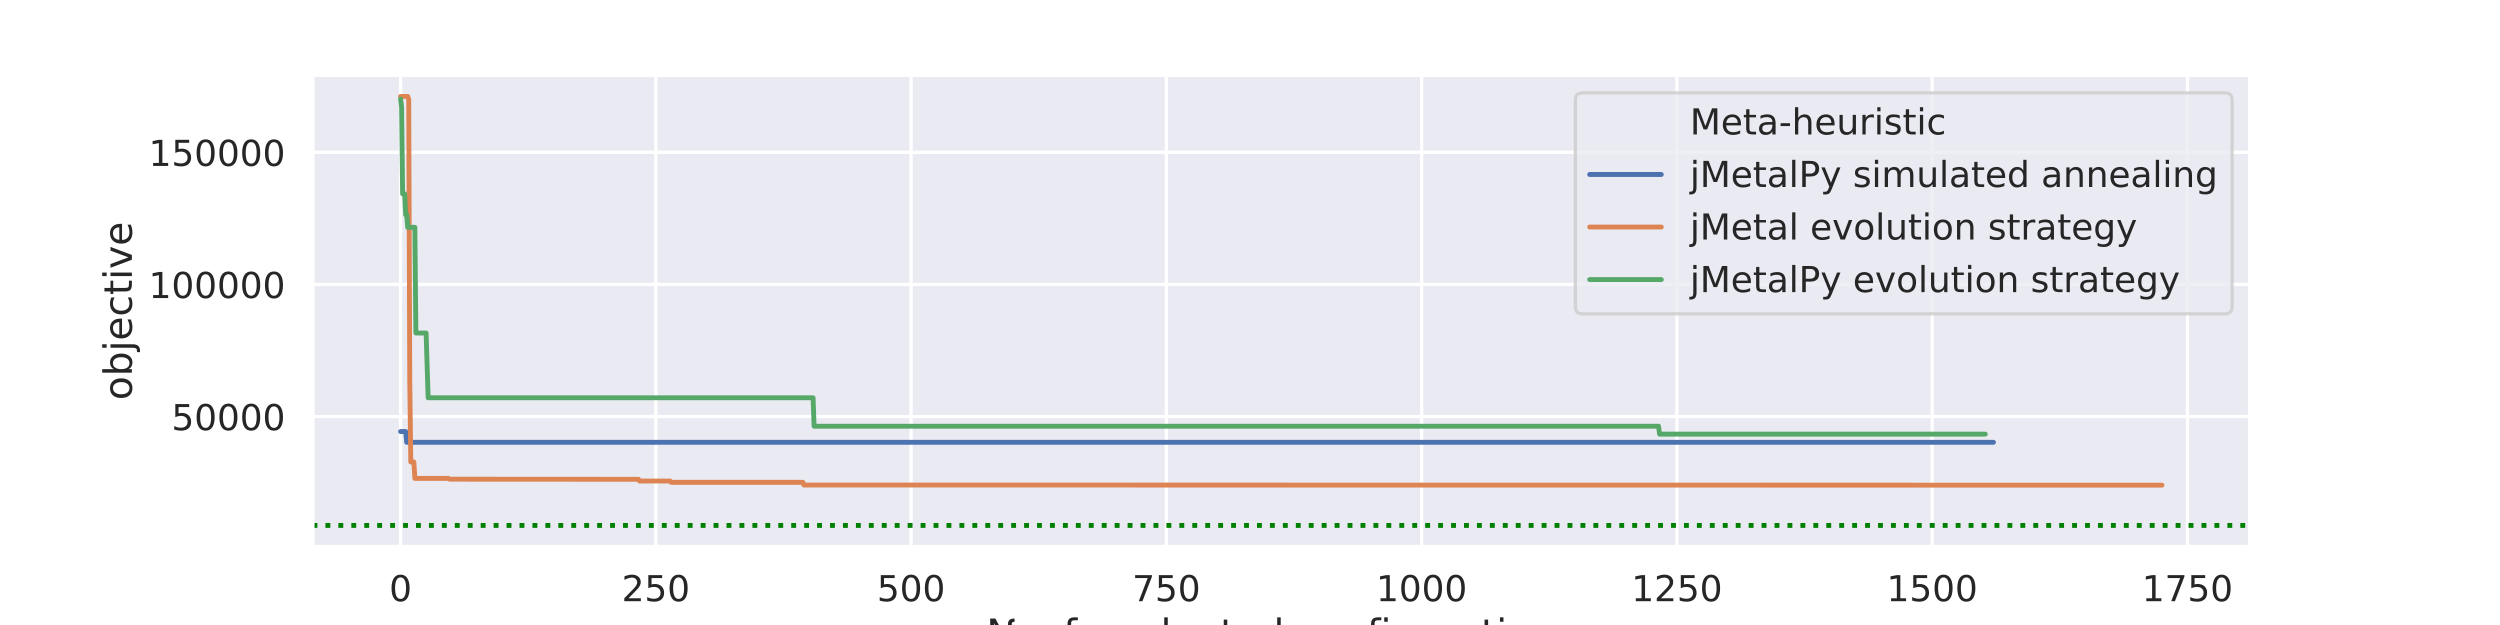 <?xml version="1.0" encoding="utf-8" standalone="no"?>
<!DOCTYPE svg PUBLIC "-//W3C//DTD SVG 1.1//EN"
  "http://www.w3.org/Graphics/SVG/1.1/DTD/svg11.dtd">
<!-- Created with matplotlib (https://matplotlib.org/) -->
<svg height="288pt" version="1.1" viewBox="0 0 1152 288" width="1152pt" xmlns="http://www.w3.org/2000/svg" xmlns:xlink="http://www.w3.org/1999/xlink">
 <defs>
  <style type="text/css">
*{stroke-linecap:butt;stroke-linejoin:round;}
  </style>
 </defs>
 <g id="figure_1">
  <g id="patch_1">
   <path d="M 0 288 
L 1152 288 
L 1152 0 
L 0 0 
z
" style="fill:#ffffff;"/>
  </g>
  <g id="axes_1">
   <g id="patch_2">
    <path d="M 144 252 
L 1036.8 252 
L 1036.8 34.56 
L 144 34.56 
z
" style="fill:#eaeaf2;"/>
   </g>
   <g id="matplotlib.axis_1">
    <g id="xtick_1">
     <g id="line2d_1">
      <path clip-path="url(#p5408277eeb)" d="M 184.582 252 
L 184.582 34.56 
" style="fill:none;stroke:#ffffff;stroke-linecap:round;stroke-width:1.5;"/>
     </g>
     <g id="text_1">
      <!-- 0 -->
      <defs>
       <path d="M 31.781 66.406 
Q 24.172 66.406 20.328 58.906 
Q 16.5 51.422 16.5 36.375 
Q 16.5 21.391 20.328 13.891 
Q 24.172 6.391 31.781 6.391 
Q 39.453 6.391 43.281 13.891 
Q 47.125 21.391 47.125 36.375 
Q 47.125 51.422 43.281 58.906 
Q 39.453 66.406 31.781 66.406 
z
M 31.781 74.219 
Q 44.047 74.219 50.516 64.516 
Q 56.984 54.828 56.984 36.375 
Q 56.984 17.969 50.516 8.266 
Q 44.047 -1.422 31.781 -1.422 
Q 19.531 -1.422 13.062 8.266 
Q 6.594 17.969 6.594 36.375 
Q 6.594 54.828 13.062 64.516 
Q 19.531 74.219 31.781 74.219 
z
" id="DejaVuSans-48"/>
      </defs>
      <g style="fill:#262626;" transform="translate(179.333 277.037)scale(0.165 -0.165)">
       <use xlink:href="#DejaVuSans-48"/>
      </g>
     </g>
    </g>
    <g id="xtick_2">
     <g id="line2d_2">
      <path clip-path="url(#p5408277eeb)" d="M 302.21 252 
L 302.21 34.56 
" style="fill:none;stroke:#ffffff;stroke-linecap:round;stroke-width:1.5;"/>
     </g>
     <g id="text_2">
      <!-- 250 -->
      <defs>
       <path d="M 19.188 8.297 
L 53.609 8.297 
L 53.609 0 
L 7.328 0 
L 7.328 8.297 
Q 12.938 14.109 22.625 23.891 
Q 32.328 33.688 34.812 36.531 
Q 39.547 41.844 41.422 45.531 
Q 43.312 49.219 43.312 52.781 
Q 43.312 58.594 39.234 62.25 
Q 35.156 65.922 28.609 65.922 
Q 23.969 65.922 18.812 64.312 
Q 13.672 62.703 7.812 59.422 
L 7.812 69.391 
Q 13.766 71.781 18.938 73 
Q 24.125 74.219 28.422 74.219 
Q 39.75 74.219 46.484 68.547 
Q 53.219 62.891 53.219 53.422 
Q 53.219 48.922 51.531 44.891 
Q 49.859 40.875 45.406 35.406 
Q 44.188 33.984 37.641 27.219 
Q 31.109 20.453 19.188 8.297 
z
" id="DejaVuSans-50"/>
       <path d="M 10.797 72.906 
L 49.516 72.906 
L 49.516 64.594 
L 19.828 64.594 
L 19.828 46.734 
Q 21.969 47.469 24.109 47.828 
Q 26.266 48.188 28.422 48.188 
Q 40.625 48.188 47.75 41.5 
Q 54.891 34.812 54.891 23.391 
Q 54.891 11.625 47.562 5.094 
Q 40.234 -1.422 26.906 -1.422 
Q 22.312 -1.422 17.547 -0.641 
Q 12.797 0.141 7.719 1.703 
L 7.719 11.625 
Q 12.109 9.234 16.797 8.062 
Q 21.484 6.891 26.703 6.891 
Q 35.156 6.891 40.078 11.328 
Q 45.016 15.766 45.016 23.391 
Q 45.016 31 40.078 35.438 
Q 35.156 39.891 26.703 39.891 
Q 22.75 39.891 18.812 39.016 
Q 14.891 38.141 10.797 36.281 
z
" id="DejaVuSans-53"/>
      </defs>
      <g style="fill:#262626;" transform="translate(286.463 277.037)scale(0.165 -0.165)">
       <use xlink:href="#DejaVuSans-50"/>
       <use x="63.623" xlink:href="#DejaVuSans-53"/>
       <use x="127.246" xlink:href="#DejaVuSans-48"/>
      </g>
     </g>
    </g>
    <g id="xtick_3">
     <g id="line2d_3">
      <path clip-path="url(#p5408277eeb)" d="M 419.839 252 
L 419.839 34.56 
" style="fill:none;stroke:#ffffff;stroke-linecap:round;stroke-width:1.5;"/>
     </g>
     <g id="text_3">
      <!-- 500 -->
      <g style="fill:#262626;" transform="translate(404.092 277.037)scale(0.165 -0.165)">
       <use xlink:href="#DejaVuSans-53"/>
       <use x="63.623" xlink:href="#DejaVuSans-48"/>
       <use x="127.246" xlink:href="#DejaVuSans-48"/>
      </g>
     </g>
    </g>
    <g id="xtick_4">
     <g id="line2d_4">
      <path clip-path="url(#p5408277eeb)" d="M 537.467 252 
L 537.467 34.56 
" style="fill:none;stroke:#ffffff;stroke-linecap:round;stroke-width:1.5;"/>
     </g>
     <g id="text_4">
      <!-- 750 -->
      <defs>
       <path d="M 8.203 72.906 
L 55.078 72.906 
L 55.078 68.703 
L 28.609 0 
L 18.312 0 
L 43.219 64.594 
L 8.203 64.594 
z
" id="DejaVuSans-55"/>
      </defs>
      <g style="fill:#262626;" transform="translate(521.72 277.037)scale(0.165 -0.165)">
       <use xlink:href="#DejaVuSans-55"/>
       <use x="63.623" xlink:href="#DejaVuSans-53"/>
       <use x="127.246" xlink:href="#DejaVuSans-48"/>
      </g>
     </g>
    </g>
    <g id="xtick_5">
     <g id="line2d_5">
      <path clip-path="url(#p5408277eeb)" d="M 655.096 252 
L 655.096 34.56 
" style="fill:none;stroke:#ffffff;stroke-linecap:round;stroke-width:1.5;"/>
     </g>
     <g id="text_5">
      <!-- 1000 -->
      <defs>
       <path d="M 12.406 8.297 
L 28.516 8.297 
L 28.516 63.922 
L 10.984 60.406 
L 10.984 69.391 
L 28.422 72.906 
L 38.281 72.906 
L 38.281 8.297 
L 54.391 8.297 
L 54.391 0 
L 12.406 0 
z
" id="DejaVuSans-49"/>
      </defs>
      <g style="fill:#262626;" transform="translate(634.099 277.037)scale(0.165 -0.165)">
       <use xlink:href="#DejaVuSans-49"/>
       <use x="63.623" xlink:href="#DejaVuSans-48"/>
       <use x="127.246" xlink:href="#DejaVuSans-48"/>
       <use x="190.869" xlink:href="#DejaVuSans-48"/>
      </g>
     </g>
    </g>
    <g id="xtick_6">
     <g id="line2d_6">
      <path clip-path="url(#p5408277eeb)" d="M 772.724 252 
L 772.724 34.56 
" style="fill:none;stroke:#ffffff;stroke-linecap:round;stroke-width:1.5;"/>
     </g>
     <g id="text_6">
      <!-- 1250 -->
      <g style="fill:#262626;" transform="translate(751.728 277.037)scale(0.165 -0.165)">
       <use xlink:href="#DejaVuSans-49"/>
       <use x="63.623" xlink:href="#DejaVuSans-50"/>
       <use x="127.246" xlink:href="#DejaVuSans-53"/>
       <use x="190.869" xlink:href="#DejaVuSans-48"/>
      </g>
     </g>
    </g>
    <g id="xtick_7">
     <g id="line2d_7">
      <path clip-path="url(#p5408277eeb)" d="M 890.353 252 
L 890.353 34.56 
" style="fill:none;stroke:#ffffff;stroke-linecap:round;stroke-width:1.5;"/>
     </g>
     <g id="text_7">
      <!-- 1500 -->
      <g style="fill:#262626;" transform="translate(869.356 277.037)scale(0.165 -0.165)">
       <use xlink:href="#DejaVuSans-49"/>
       <use x="63.623" xlink:href="#DejaVuSans-53"/>
       <use x="127.246" xlink:href="#DejaVuSans-48"/>
       <use x="190.869" xlink:href="#DejaVuSans-48"/>
      </g>
     </g>
    </g>
    <g id="xtick_8">
     <g id="line2d_8">
      <path clip-path="url(#p5408277eeb)" d="M 1007.981 252 
L 1007.981 34.56 
" style="fill:none;stroke:#ffffff;stroke-linecap:round;stroke-width:1.5;"/>
     </g>
     <g id="text_8">
      <!-- 1750 -->
      <g style="fill:#262626;" transform="translate(986.985 277.037)scale(0.165 -0.165)">
       <use xlink:href="#DejaVuSans-49"/>
       <use x="63.623" xlink:href="#DejaVuSans-55"/>
       <use x="127.246" xlink:href="#DejaVuSans-53"/>
       <use x="190.869" xlink:href="#DejaVuSans-48"/>
      </g>
     </g>
    </g>
    <g id="text_9">
     <!-- № of evaluated configurations -->
     <defs>
      <path d="M 2.641 0 
L 2.641 8.297 
Q 9.812 8.297 9.812 13.531 
L 9.812 72.906 
L 23.094 72.906 
L 55.422 11.922 
L 55.422 59.375 
Q 55.422 65.625 59.25 69.266 
Q 63.094 72.906 72.172 72.906 
L 72.172 64.594 
Q 64.984 64.594 64.984 59.375 
L 64.984 0 
L 51.703 0 
L 19.391 60.984 
L 19.391 13.531 
Q 19.391 7.281 15.547 3.641 
Q 11.719 0 2.641 0 
z
M 72.797 30.375 
Q 72.797 37.109 76.312 41.766 
Q 79.828 46.438 84.859 46.438 
Q 89.891 46.438 93.406 41.766 
Q 96.922 37.109 96.922 30.375 
Q 96.922 23.641 93.406 18.969 
Q 89.891 14.312 84.859 14.312 
Q 79.828 14.312 76.312 18.969 
Q 72.797 23.641 72.797 30.375 
z
M 79.641 30.375 
Q 79.641 26.562 81.031 24.047 
Q 82.422 21.531 84.859 21.531 
Q 87.312 21.531 88.703 24.047 
Q 90.094 26.562 90.094 30.375 
Q 90.094 34.188 88.703 36.688 
Q 87.312 39.203 84.859 39.203 
Q 82.422 39.203 81.031 36.688 
Q 79.641 34.188 79.641 30.375 
z
M 72.797 0 
L 72.797 6 
L 96.922 6 
L 96.922 0 
z
" id="DejaVuSans-8470"/>
      <path id="DejaVuSans-32"/>
      <path d="M 30.609 48.391 
Q 23.391 48.391 19.188 42.75 
Q 14.984 37.109 14.984 27.297 
Q 14.984 17.484 19.156 11.844 
Q 23.344 6.203 30.609 6.203 
Q 37.797 6.203 41.984 11.859 
Q 46.188 17.531 46.188 27.297 
Q 46.188 37.016 41.984 42.703 
Q 37.797 48.391 30.609 48.391 
z
M 30.609 56 
Q 42.328 56 49.016 48.375 
Q 55.719 40.766 55.719 27.297 
Q 55.719 13.875 49.016 6.219 
Q 42.328 -1.422 30.609 -1.422 
Q 18.844 -1.422 12.172 6.219 
Q 5.516 13.875 5.516 27.297 
Q 5.516 40.766 12.172 48.375 
Q 18.844 56 30.609 56 
z
" id="DejaVuSans-111"/>
      <path d="M 37.109 75.984 
L 37.109 68.5 
L 28.516 68.5 
Q 23.688 68.5 21.797 66.547 
Q 19.922 64.594 19.922 59.516 
L 19.922 54.688 
L 34.719 54.688 
L 34.719 47.703 
L 19.922 47.703 
L 19.922 0 
L 10.891 0 
L 10.891 47.703 
L 2.297 47.703 
L 2.297 54.688 
L 10.891 54.688 
L 10.891 58.5 
Q 10.891 67.625 15.141 71.797 
Q 19.391 75.984 28.609 75.984 
z
" id="DejaVuSans-102"/>
      <path d="M 56.203 29.594 
L 56.203 25.203 
L 14.891 25.203 
Q 15.484 15.922 20.484 11.062 
Q 25.484 6.203 34.422 6.203 
Q 39.594 6.203 44.453 7.469 
Q 49.312 8.734 54.109 11.281 
L 54.109 2.781 
Q 49.266 0.734 44.188 -0.344 
Q 39.109 -1.422 33.891 -1.422 
Q 20.797 -1.422 13.156 6.188 
Q 5.516 13.812 5.516 26.812 
Q 5.516 40.234 12.766 48.109 
Q 20.016 56 32.328 56 
Q 43.359 56 49.781 48.891 
Q 56.203 41.797 56.203 29.594 
z
M 47.219 32.234 
Q 47.125 39.594 43.094 43.984 
Q 39.062 48.391 32.422 48.391 
Q 24.906 48.391 20.391 44.141 
Q 15.875 39.891 15.188 32.172 
z
" id="DejaVuSans-101"/>
      <path d="M 2.984 54.688 
L 12.5 54.688 
L 29.594 8.797 
L 46.688 54.688 
L 56.203 54.688 
L 35.688 0 
L 23.484 0 
z
" id="DejaVuSans-118"/>
      <path d="M 34.281 27.484 
Q 23.391 27.484 19.188 25 
Q 14.984 22.516 14.984 16.5 
Q 14.984 11.719 18.141 8.906 
Q 21.297 6.109 26.703 6.109 
Q 34.188 6.109 38.703 11.406 
Q 43.219 16.703 43.219 25.484 
L 43.219 27.484 
z
M 52.203 31.203 
L 52.203 0 
L 43.219 0 
L 43.219 8.297 
Q 40.141 3.328 35.547 0.953 
Q 30.953 -1.422 24.312 -1.422 
Q 15.922 -1.422 10.953 3.297 
Q 6 8.016 6 15.922 
Q 6 25.141 12.172 29.828 
Q 18.359 34.516 30.609 34.516 
L 43.219 34.516 
L 43.219 35.406 
Q 43.219 41.609 39.141 45 
Q 35.062 48.391 27.688 48.391 
Q 23 48.391 18.547 47.266 
Q 14.109 46.141 10.016 43.891 
L 10.016 52.203 
Q 14.938 54.109 19.578 55.047 
Q 24.219 56 28.609 56 
Q 40.484 56 46.344 49.844 
Q 52.203 43.703 52.203 31.203 
z
" id="DejaVuSans-97"/>
      <path d="M 9.422 75.984 
L 18.406 75.984 
L 18.406 0 
L 9.422 0 
z
" id="DejaVuSans-108"/>
      <path d="M 8.5 21.578 
L 8.5 54.688 
L 17.484 54.688 
L 17.484 21.922 
Q 17.484 14.156 20.5 10.266 
Q 23.531 6.391 29.594 6.391 
Q 36.859 6.391 41.078 11.031 
Q 45.312 15.672 45.312 23.688 
L 45.312 54.688 
L 54.297 54.688 
L 54.297 0 
L 45.312 0 
L 45.312 8.406 
Q 42.047 3.422 37.719 1 
Q 33.406 -1.422 27.688 -1.422 
Q 18.266 -1.422 13.375 4.438 
Q 8.5 10.297 8.5 21.578 
z
M 31.109 56 
z
" id="DejaVuSans-117"/>
      <path d="M 18.312 70.219 
L 18.312 54.688 
L 36.812 54.688 
L 36.812 47.703 
L 18.312 47.703 
L 18.312 18.016 
Q 18.312 11.328 20.141 9.422 
Q 21.969 7.516 27.594 7.516 
L 36.812 7.516 
L 36.812 0 
L 27.594 0 
Q 17.188 0 13.234 3.875 
Q 9.281 7.766 9.281 18.016 
L 9.281 47.703 
L 2.688 47.703 
L 2.688 54.688 
L 9.281 54.688 
L 9.281 70.219 
z
" id="DejaVuSans-116"/>
      <path d="M 45.406 46.391 
L 45.406 75.984 
L 54.391 75.984 
L 54.391 0 
L 45.406 0 
L 45.406 8.203 
Q 42.578 3.328 38.25 0.953 
Q 33.938 -1.422 27.875 -1.422 
Q 17.969 -1.422 11.734 6.484 
Q 5.516 14.406 5.516 27.297 
Q 5.516 40.188 11.734 48.094 
Q 17.969 56 27.875 56 
Q 33.938 56 38.25 53.625 
Q 42.578 51.266 45.406 46.391 
z
M 14.797 27.297 
Q 14.797 17.391 18.875 11.75 
Q 22.953 6.109 30.078 6.109 
Q 37.203 6.109 41.297 11.75 
Q 45.406 17.391 45.406 27.297 
Q 45.406 37.203 41.297 42.844 
Q 37.203 48.484 30.078 48.484 
Q 22.953 48.484 18.875 42.844 
Q 14.797 37.203 14.797 27.297 
z
" id="DejaVuSans-100"/>
      <path d="M 48.781 52.594 
L 48.781 44.188 
Q 44.969 46.297 41.141 47.344 
Q 37.312 48.391 33.406 48.391 
Q 24.656 48.391 19.812 42.844 
Q 14.984 37.312 14.984 27.297 
Q 14.984 17.281 19.812 11.734 
Q 24.656 6.203 33.406 6.203 
Q 37.312 6.203 41.141 7.25 
Q 44.969 8.297 48.781 10.406 
L 48.781 2.094 
Q 45.016 0.344 40.984 -0.531 
Q 36.969 -1.422 32.422 -1.422 
Q 20.062 -1.422 12.781 6.344 
Q 5.516 14.109 5.516 27.297 
Q 5.516 40.672 12.859 48.328 
Q 20.219 56 33.016 56 
Q 37.156 56 41.109 55.141 
Q 45.062 54.297 48.781 52.594 
z
" id="DejaVuSans-99"/>
      <path d="M 54.891 33.016 
L 54.891 0 
L 45.906 0 
L 45.906 32.719 
Q 45.906 40.484 42.875 44.328 
Q 39.844 48.188 33.797 48.188 
Q 26.516 48.188 22.312 43.547 
Q 18.109 38.922 18.109 30.906 
L 18.109 0 
L 9.078 0 
L 9.078 54.688 
L 18.109 54.688 
L 18.109 46.188 
Q 21.344 51.125 25.703 53.562 
Q 30.078 56 35.797 56 
Q 45.219 56 50.047 50.172 
Q 54.891 44.344 54.891 33.016 
z
" id="DejaVuSans-110"/>
      <path d="M 9.422 54.688 
L 18.406 54.688 
L 18.406 0 
L 9.422 0 
z
M 9.422 75.984 
L 18.406 75.984 
L 18.406 64.594 
L 9.422 64.594 
z
" id="DejaVuSans-105"/>
      <path d="M 45.406 27.984 
Q 45.406 37.75 41.375 43.109 
Q 37.359 48.484 30.078 48.484 
Q 22.859 48.484 18.828 43.109 
Q 14.797 37.75 14.797 27.984 
Q 14.797 18.266 18.828 12.891 
Q 22.859 7.516 30.078 7.516 
Q 37.359 7.516 41.375 12.891 
Q 45.406 18.266 45.406 27.984 
z
M 54.391 6.781 
Q 54.391 -7.172 48.188 -13.984 
Q 42 -20.797 29.203 -20.797 
Q 24.469 -20.797 20.266 -20.094 
Q 16.062 -19.391 12.109 -17.922 
L 12.109 -9.188 
Q 16.062 -11.328 19.922 -12.344 
Q 23.781 -13.375 27.781 -13.375 
Q 36.625 -13.375 41.016 -8.766 
Q 45.406 -4.156 45.406 5.172 
L 45.406 9.625 
Q 42.625 4.781 38.281 2.391 
Q 33.938 0 27.875 0 
Q 17.828 0 11.672 7.656 
Q 5.516 15.328 5.516 27.984 
Q 5.516 40.672 11.672 48.328 
Q 17.828 56 27.875 56 
Q 33.938 56 38.281 53.609 
Q 42.625 51.219 45.406 46.391 
L 45.406 54.688 
L 54.391 54.688 
z
" id="DejaVuSans-103"/>
      <path d="M 41.109 46.297 
Q 39.594 47.172 37.812 47.578 
Q 36.031 48 33.891 48 
Q 26.266 48 22.188 43.047 
Q 18.109 38.094 18.109 28.812 
L 18.109 0 
L 9.078 0 
L 9.078 54.688 
L 18.109 54.688 
L 18.109 46.188 
Q 20.953 51.172 25.484 53.578 
Q 30.031 56 36.531 56 
Q 37.453 56 38.578 55.875 
Q 39.703 55.766 41.062 55.516 
z
" id="DejaVuSans-114"/>
      <path d="M 44.281 53.078 
L 44.281 44.578 
Q 40.484 46.531 36.375 47.5 
Q 32.281 48.484 27.875 48.484 
Q 21.188 48.484 17.844 46.438 
Q 14.5 44.391 14.5 40.281 
Q 14.5 37.156 16.891 35.375 
Q 19.281 33.594 26.516 31.984 
L 29.594 31.297 
Q 39.156 29.25 43.188 25.516 
Q 47.219 21.781 47.219 15.094 
Q 47.219 7.469 41.188 3.016 
Q 35.156 -1.422 24.609 -1.422 
Q 20.219 -1.422 15.453 -0.562 
Q 10.688 0.297 5.422 2 
L 5.422 11.281 
Q 10.406 8.688 15.234 7.391 
Q 20.062 6.109 24.812 6.109 
Q 31.156 6.109 34.562 8.281 
Q 37.984 10.453 37.984 14.406 
Q 37.984 18.062 35.516 20.016 
Q 33.062 21.969 24.703 23.781 
L 21.578 24.516 
Q 13.234 26.266 9.516 29.906 
Q 5.812 33.547 5.812 39.891 
Q 5.812 47.609 11.281 51.797 
Q 16.75 56 26.812 56 
Q 31.781 56 36.172 55.266 
Q 40.578 54.547 44.281 53.078 
z
" id="DejaVuSans-115"/>
     </defs>
     <g style="fill:#262626;" transform="translate(454.517 298.146)scale(0.18 -0.18)">
      <use xlink:href="#DejaVuSans-8470"/>
      <use x="104.004" xlink:href="#DejaVuSans-32"/>
      <use x="135.791" xlink:href="#DejaVuSans-111"/>
      <use x="196.973" xlink:href="#DejaVuSans-102"/>
      <use x="232.178" xlink:href="#DejaVuSans-32"/>
      <use x="263.965" xlink:href="#DejaVuSans-101"/>
      <use x="325.488" xlink:href="#DejaVuSans-118"/>
      <use x="384.668" xlink:href="#DejaVuSans-97"/>
      <use x="445.947" xlink:href="#DejaVuSans-108"/>
      <use x="473.73" xlink:href="#DejaVuSans-117"/>
      <use x="537.109" xlink:href="#DejaVuSans-97"/>
      <use x="598.389" xlink:href="#DejaVuSans-116"/>
      <use x="637.598" xlink:href="#DejaVuSans-101"/>
      <use x="699.121" xlink:href="#DejaVuSans-100"/>
      <use x="762.598" xlink:href="#DejaVuSans-32"/>
      <use x="794.385" xlink:href="#DejaVuSans-99"/>
      <use x="849.365" xlink:href="#DejaVuSans-111"/>
      <use x="910.547" xlink:href="#DejaVuSans-110"/>
      <use x="973.926" xlink:href="#DejaVuSans-102"/>
      <use x="1009.131" xlink:href="#DejaVuSans-105"/>
      <use x="1036.914" xlink:href="#DejaVuSans-103"/>
      <use x="1100.391" xlink:href="#DejaVuSans-117"/>
      <use x="1163.77" xlink:href="#DejaVuSans-114"/>
      <use x="1204.883" xlink:href="#DejaVuSans-97"/>
      <use x="1266.162" xlink:href="#DejaVuSans-116"/>
      <use x="1305.371" xlink:href="#DejaVuSans-105"/>
      <use x="1333.154" xlink:href="#DejaVuSans-111"/>
      <use x="1394.336" xlink:href="#DejaVuSans-110"/>
      <use x="1457.715" xlink:href="#DejaVuSans-115"/>
     </g>
    </g>
   </g>
   <g id="matplotlib.axis_2">
    <g id="ytick_1">
     <g id="line2d_9">
      <path clip-path="url(#p5408277eeb)" d="M 144 191.954 
L 1036.8 191.954 
" style="fill:none;stroke:#ffffff;stroke-linecap:round;stroke-width:1.5;"/>
     </g>
     <g id="text_10">
      <!-- 50000 -->
      <g style="fill:#262626;" transform="translate(79.009 198.223)scale(0.165 -0.165)">
       <use xlink:href="#DejaVuSans-53"/>
       <use x="63.623" xlink:href="#DejaVuSans-48"/>
       <use x="127.246" xlink:href="#DejaVuSans-48"/>
       <use x="190.869" xlink:href="#DejaVuSans-48"/>
       <use x="254.492" xlink:href="#DejaVuSans-48"/>
      </g>
     </g>
    </g>
    <g id="ytick_2">
     <g id="line2d_10">
      <path clip-path="url(#p5408277eeb)" d="M 144 131.069 
L 1036.8 131.069 
" style="fill:none;stroke:#ffffff;stroke-linecap:round;stroke-width:1.5;"/>
     </g>
     <g id="text_11">
      <!-- 100000 -->
      <g style="fill:#262626;" transform="translate(68.511 137.338)scale(0.165 -0.165)">
       <use xlink:href="#DejaVuSans-49"/>
       <use x="63.623" xlink:href="#DejaVuSans-48"/>
       <use x="127.246" xlink:href="#DejaVuSans-48"/>
       <use x="190.869" xlink:href="#DejaVuSans-48"/>
       <use x="254.492" xlink:href="#DejaVuSans-48"/>
       <use x="318.115" xlink:href="#DejaVuSans-48"/>
      </g>
     </g>
    </g>
    <g id="ytick_3">
     <g id="line2d_11">
      <path clip-path="url(#p5408277eeb)" d="M 144 70.184 
L 1036.8 70.184 
" style="fill:none;stroke:#ffffff;stroke-linecap:round;stroke-width:1.5;"/>
     </g>
     <g id="text_12">
      <!-- 150000 -->
      <g style="fill:#262626;" transform="translate(68.511 76.452)scale(0.165 -0.165)">
       <use xlink:href="#DejaVuSans-49"/>
       <use x="63.623" xlink:href="#DejaVuSans-53"/>
       <use x="127.246" xlink:href="#DejaVuSans-48"/>
       <use x="190.869" xlink:href="#DejaVuSans-48"/>
       <use x="254.492" xlink:href="#DejaVuSans-48"/>
       <use x="318.115" xlink:href="#DejaVuSans-48"/>
      </g>
     </g>
    </g>
    <g id="text_13">
     <!-- objective -->
     <defs>
      <path d="M 48.688 27.297 
Q 48.688 37.203 44.609 42.844 
Q 40.531 48.484 33.406 48.484 
Q 26.266 48.484 22.188 42.844 
Q 18.109 37.203 18.109 27.297 
Q 18.109 17.391 22.188 11.75 
Q 26.266 6.109 33.406 6.109 
Q 40.531 6.109 44.609 11.75 
Q 48.688 17.391 48.688 27.297 
z
M 18.109 46.391 
Q 20.953 51.266 25.266 53.625 
Q 29.594 56 35.594 56 
Q 45.562 56 51.781 48.094 
Q 58.016 40.188 58.016 27.297 
Q 58.016 14.406 51.781 6.484 
Q 45.562 -1.422 35.594 -1.422 
Q 29.594 -1.422 25.266 0.953 
Q 20.953 3.328 18.109 8.203 
L 18.109 0 
L 9.078 0 
L 9.078 75.984 
L 18.109 75.984 
z
" id="DejaVuSans-98"/>
      <path d="M 9.422 54.688 
L 18.406 54.688 
L 18.406 -0.984 
Q 18.406 -11.422 14.422 -16.109 
Q 10.453 -20.797 1.609 -20.797 
L -1.812 -20.797 
L -1.812 -13.188 
L 0.594 -13.188 
Q 5.719 -13.188 7.562 -10.812 
Q 9.422 -8.453 9.422 -0.984 
z
M 9.422 75.984 
L 18.406 75.984 
L 18.406 64.594 
L 9.422 64.594 
z
" id="DejaVuSans-106"/>
     </defs>
     <g style="fill:#262626;" transform="translate(60.768 184.38)rotate(-90)scale(0.18 -0.18)">
      <use xlink:href="#DejaVuSans-111"/>
      <use x="61.182" xlink:href="#DejaVuSans-98"/>
      <use x="124.658" xlink:href="#DejaVuSans-106"/>
      <use x="152.441" xlink:href="#DejaVuSans-101"/>
      <use x="213.965" xlink:href="#DejaVuSans-99"/>
      <use x="268.945" xlink:href="#DejaVuSans-116"/>
      <use x="308.154" xlink:href="#DejaVuSans-105"/>
      <use x="335.938" xlink:href="#DejaVuSans-118"/>
      <use x="395.117" xlink:href="#DejaVuSans-101"/>
     </g>
    </g>
   </g>
   <g id="line2d_12">
    <path clip-path="url(#p5408277eeb)" d="M 184.582 198.854 
L 186.934 198.854 
L 187.405 203.812 
L 918.583 203.812 
L 918.583 203.812 
" style="fill:none;stroke:#4c72b0;stroke-linecap:round;stroke-width:2.25;"/>
   </g>
   <g id="line2d_13">
    <path clip-path="url(#p5408277eeb)" d="M 184.582 44.444 
L 187.875 44.444 
L 188.346 45.887 
L 188.816 175.072 
L 189.287 212.86 
L 190.698 212.86 
L 191.169 220.447 
L 206.696 220.447 
L 207.166 220.806 
L 294.212 220.861 
L 294.682 221.659 
L 308.797 221.659 
L 309.268 222.258 
L 369.964 222.258 
L 370.435 223.498 
L 996.218 223.565 
L 996.218 223.565 
" style="fill:none;stroke:#dd8452;stroke-linecap:round;stroke-width:2.25;"/>
   </g>
   <g id="line2d_14">
    <path clip-path="url(#p5408277eeb)" d="M 184.582 45.67 
L 185.052 49.205 
L 185.523 89.319 
L 186.464 89.319 
L 186.934 98.968 
L 187.405 98.968 
L 187.875 104.754 
L 191.169 104.754 
L 191.64 153.46 
L 196.345 153.46 
L 197.286 183.294 
L 374.669 183.294 
L 375.14 196.405 
L 764.255 196.405 
L 764.725 200.049 
L 914.819 200.049 
L 914.819 200.049 
" style="fill:none;stroke:#55a868;stroke-linecap:round;stroke-width:2.25;"/>
   </g>
   <g id="line2d_15"/>
   <g id="line2d_16"/>
   <g id="line2d_17"/>
   <g id="line2d_18"/>
   <g id="line2d_19">
    <path clip-path="url(#p5408277eeb)" d="M 144 242.116 
L 1036.8 242.116 
" style="fill:none;stroke:#008000;stroke-dasharray:2.25,3.712;stroke-dashoffset:0;stroke-width:2.25;"/>
   </g>
   <g id="patch_3">
    <path d="M 144 252 
L 144 34.56 
" style="fill:none;stroke:#ffffff;stroke-linecap:square;stroke-linejoin:miter;stroke-width:1.875;"/>
   </g>
   <g id="patch_4">
    <path d="M 1036.8 252 
L 1036.8 34.56 
" style="fill:none;stroke:#ffffff;stroke-linecap:square;stroke-linejoin:miter;stroke-width:1.875;"/>
   </g>
   <g id="patch_5">
    <path d="M 144 252 
L 1036.8 252 
" style="fill:none;stroke:#ffffff;stroke-linecap:square;stroke-linejoin:miter;stroke-width:1.875;"/>
   </g>
   <g id="patch_6">
    <path d="M 144 34.56 
L 1036.8 34.56 
" style="fill:none;stroke:#ffffff;stroke-linecap:square;stroke-linejoin:miter;stroke-width:1.875;"/>
   </g>
   <g id="legend_1">
    <g id="patch_7">
     <path d="M 729.222 144.636 
L 1025.25 144.636 
Q 1028.55 144.636 1028.55 141.336 
L 1028.55 46.11 
Q 1028.55 42.81 1025.25 42.81 
L 729.222 42.81 
Q 725.922 42.81 725.922 46.11 
L 725.922 141.336 
Q 725.922 144.636 729.222 144.636 
z
" style="fill:#eaeaf2;opacity:0.8;stroke:#cccccc;stroke-linejoin:miter;stroke-width:1.5;"/>
    </g>
    <g id="line2d_20">
     <path d="M 732.522 56.172 
L 765.522 56.172 
" style="fill:none;"/>
    </g>
    <g id="line2d_21"/>
    <g id="text_14">
     <!-- Meta-heuristic -->
     <defs>
      <path d="M 9.812 72.906 
L 24.516 72.906 
L 43.109 23.297 
L 61.812 72.906 
L 76.516 72.906 
L 76.516 0 
L 66.891 0 
L 66.891 64.016 
L 48.094 14.016 
L 38.188 14.016 
L 19.391 64.016 
L 19.391 0 
L 9.812 0 
z
" id="DejaVuSans-77"/>
      <path d="M 4.891 31.391 
L 31.203 31.391 
L 31.203 23.391 
L 4.891 23.391 
z
" id="DejaVuSans-45"/>
      <path d="M 54.891 33.016 
L 54.891 0 
L 45.906 0 
L 45.906 32.719 
Q 45.906 40.484 42.875 44.328 
Q 39.844 48.188 33.797 48.188 
Q 26.516 48.188 22.312 43.547 
Q 18.109 38.922 18.109 30.906 
L 18.109 0 
L 9.078 0 
L 9.078 75.984 
L 18.109 75.984 
L 18.109 46.188 
Q 21.344 51.125 25.703 53.562 
Q 30.078 56 35.797 56 
Q 45.219 56 50.047 50.172 
Q 54.891 44.344 54.891 33.016 
z
" id="DejaVuSans-104"/>
     </defs>
     <g style="fill:#262626;" transform="translate(778.722 61.947)scale(0.165 -0.165)">
      <use xlink:href="#DejaVuSans-77"/>
      <use x="86.279" xlink:href="#DejaVuSans-101"/>
      <use x="147.803" xlink:href="#DejaVuSans-116"/>
      <use x="187.012" xlink:href="#DejaVuSans-97"/>
      <use x="248.291" xlink:href="#DejaVuSans-45"/>
      <use x="284.375" xlink:href="#DejaVuSans-104"/>
      <use x="347.754" xlink:href="#DejaVuSans-101"/>
      <use x="409.277" xlink:href="#DejaVuSans-117"/>
      <use x="472.656" xlink:href="#DejaVuSans-114"/>
      <use x="513.77" xlink:href="#DejaVuSans-105"/>
      <use x="541.553" xlink:href="#DejaVuSans-115"/>
      <use x="593.652" xlink:href="#DejaVuSans-116"/>
      <use x="632.861" xlink:href="#DejaVuSans-105"/>
      <use x="660.645" xlink:href="#DejaVuSans-99"/>
     </g>
    </g>
    <g id="line2d_22">
     <path d="M 732.522 80.391 
L 765.522 80.391 
" style="fill:none;stroke:#4c72b0;stroke-linecap:round;stroke-width:2.25;"/>
    </g>
    <g id="line2d_23"/>
    <g id="text_15">
     <!-- jMetalPy simulated annealing -->
     <defs>
      <path d="M 19.672 64.797 
L 19.672 37.406 
L 32.078 37.406 
Q 38.969 37.406 42.719 40.969 
Q 46.484 44.531 46.484 51.125 
Q 46.484 57.672 42.719 61.234 
Q 38.969 64.797 32.078 64.797 
z
M 9.812 72.906 
L 32.078 72.906 
Q 44.344 72.906 50.609 67.359 
Q 56.891 61.812 56.891 51.125 
Q 56.891 40.328 50.609 34.812 
Q 44.344 29.297 32.078 29.297 
L 19.672 29.297 
L 19.672 0 
L 9.812 0 
z
" id="DejaVuSans-80"/>
      <path d="M 32.172 -5.078 
Q 28.375 -14.844 24.75 -17.812 
Q 21.141 -20.797 15.094 -20.797 
L 7.906 -20.797 
L 7.906 -13.281 
L 13.188 -13.281 
Q 16.891 -13.281 18.938 -11.516 
Q 21 -9.766 23.484 -3.219 
L 25.094 0.875 
L 2.984 54.688 
L 12.5 54.688 
L 29.594 11.922 
L 46.688 54.688 
L 56.203 54.688 
z
" id="DejaVuSans-121"/>
      <path d="M 52 44.188 
Q 55.375 50.25 60.062 53.125 
Q 64.75 56 71.094 56 
Q 79.641 56 84.281 50.016 
Q 88.922 44.047 88.922 33.016 
L 88.922 0 
L 79.891 0 
L 79.891 32.719 
Q 79.891 40.578 77.094 44.375 
Q 74.312 48.188 68.609 48.188 
Q 61.625 48.188 57.562 43.547 
Q 53.516 38.922 53.516 30.906 
L 53.516 0 
L 44.484 0 
L 44.484 32.719 
Q 44.484 40.625 41.703 44.406 
Q 38.922 48.188 33.109 48.188 
Q 26.219 48.188 22.156 43.531 
Q 18.109 38.875 18.109 30.906 
L 18.109 0 
L 9.078 0 
L 9.078 54.688 
L 18.109 54.688 
L 18.109 46.188 
Q 21.188 51.219 25.484 53.609 
Q 29.781 56 35.688 56 
Q 41.656 56 45.828 52.969 
Q 50 49.953 52 44.188 
z
" id="DejaVuSans-109"/>
     </defs>
     <g style="fill:#262626;" transform="translate(778.722 86.166)scale(0.165 -0.165)">
      <use xlink:href="#DejaVuSans-106"/>
      <use x="27.783" xlink:href="#DejaVuSans-77"/>
      <use x="114.062" xlink:href="#DejaVuSans-101"/>
      <use x="175.586" xlink:href="#DejaVuSans-116"/>
      <use x="214.795" xlink:href="#DejaVuSans-97"/>
      <use x="276.074" xlink:href="#DejaVuSans-108"/>
      <use x="303.857" xlink:href="#DejaVuSans-80"/>
      <use x="364.16" xlink:href="#DejaVuSans-121"/>
      <use x="423.34" xlink:href="#DejaVuSans-32"/>
      <use x="455.127" xlink:href="#DejaVuSans-115"/>
      <use x="507.227" xlink:href="#DejaVuSans-105"/>
      <use x="535.01" xlink:href="#DejaVuSans-109"/>
      <use x="632.422" xlink:href="#DejaVuSans-117"/>
      <use x="695.801" xlink:href="#DejaVuSans-108"/>
      <use x="723.584" xlink:href="#DejaVuSans-97"/>
      <use x="784.863" xlink:href="#DejaVuSans-116"/>
      <use x="824.072" xlink:href="#DejaVuSans-101"/>
      <use x="885.596" xlink:href="#DejaVuSans-100"/>
      <use x="949.072" xlink:href="#DejaVuSans-32"/>
      <use x="980.859" xlink:href="#DejaVuSans-97"/>
      <use x="1042.139" xlink:href="#DejaVuSans-110"/>
      <use x="1105.518" xlink:href="#DejaVuSans-110"/>
      <use x="1168.896" xlink:href="#DejaVuSans-101"/>
      <use x="1230.42" xlink:href="#DejaVuSans-97"/>
      <use x="1291.699" xlink:href="#DejaVuSans-108"/>
      <use x="1319.482" xlink:href="#DejaVuSans-105"/>
      <use x="1347.266" xlink:href="#DejaVuSans-110"/>
      <use x="1410.645" xlink:href="#DejaVuSans-103"/>
     </g>
    </g>
    <g id="line2d_24">
     <path d="M 732.522 104.61 
L 765.522 104.61 
" style="fill:none;stroke:#dd8452;stroke-linecap:round;stroke-width:2.25;"/>
    </g>
    <g id="line2d_25"/>
    <g id="text_16">
     <!-- jMetal evolution strategy -->
     <g style="fill:#262626;" transform="translate(778.722 110.385)scale(0.165 -0.165)">
      <use xlink:href="#DejaVuSans-106"/>
      <use x="27.783" xlink:href="#DejaVuSans-77"/>
      <use x="114.062" xlink:href="#DejaVuSans-101"/>
      <use x="175.586" xlink:href="#DejaVuSans-116"/>
      <use x="214.795" xlink:href="#DejaVuSans-97"/>
      <use x="276.074" xlink:href="#DejaVuSans-108"/>
      <use x="303.857" xlink:href="#DejaVuSans-32"/>
      <use x="335.645" xlink:href="#DejaVuSans-101"/>
      <use x="397.168" xlink:href="#DejaVuSans-118"/>
      <use x="456.348" xlink:href="#DejaVuSans-111"/>
      <use x="517.529" xlink:href="#DejaVuSans-108"/>
      <use x="545.312" xlink:href="#DejaVuSans-117"/>
      <use x="608.691" xlink:href="#DejaVuSans-116"/>
      <use x="647.9" xlink:href="#DejaVuSans-105"/>
      <use x="675.684" xlink:href="#DejaVuSans-111"/>
      <use x="736.865" xlink:href="#DejaVuSans-110"/>
      <use x="800.244" xlink:href="#DejaVuSans-32"/>
      <use x="832.031" xlink:href="#DejaVuSans-115"/>
      <use x="884.131" xlink:href="#DejaVuSans-116"/>
      <use x="923.34" xlink:href="#DejaVuSans-114"/>
      <use x="964.453" xlink:href="#DejaVuSans-97"/>
      <use x="1025.732" xlink:href="#DejaVuSans-116"/>
      <use x="1064.941" xlink:href="#DejaVuSans-101"/>
      <use x="1126.465" xlink:href="#DejaVuSans-103"/>
      <use x="1189.941" xlink:href="#DejaVuSans-121"/>
     </g>
    </g>
    <g id="line2d_26">
     <path d="M 732.522 128.829 
L 765.522 128.829 
" style="fill:none;stroke:#55a868;stroke-linecap:round;stroke-width:2.25;"/>
    </g>
    <g id="line2d_27"/>
    <g id="text_17">
     <!-- jMetalPy evolution strategy -->
     <g style="fill:#262626;" transform="translate(778.722 134.604)scale(0.165 -0.165)">
      <use xlink:href="#DejaVuSans-106"/>
      <use x="27.783" xlink:href="#DejaVuSans-77"/>
      <use x="114.062" xlink:href="#DejaVuSans-101"/>
      <use x="175.586" xlink:href="#DejaVuSans-116"/>
      <use x="214.795" xlink:href="#DejaVuSans-97"/>
      <use x="276.074" xlink:href="#DejaVuSans-108"/>
      <use x="303.857" xlink:href="#DejaVuSans-80"/>
      <use x="364.16" xlink:href="#DejaVuSans-121"/>
      <use x="423.34" xlink:href="#DejaVuSans-32"/>
      <use x="455.127" xlink:href="#DejaVuSans-101"/>
      <use x="516.65" xlink:href="#DejaVuSans-118"/>
      <use x="575.83" xlink:href="#DejaVuSans-111"/>
      <use x="637.012" xlink:href="#DejaVuSans-108"/>
      <use x="664.795" xlink:href="#DejaVuSans-117"/>
      <use x="728.174" xlink:href="#DejaVuSans-116"/>
      <use x="767.383" xlink:href="#DejaVuSans-105"/>
      <use x="795.166" xlink:href="#DejaVuSans-111"/>
      <use x="856.348" xlink:href="#DejaVuSans-110"/>
      <use x="919.727" xlink:href="#DejaVuSans-32"/>
      <use x="951.514" xlink:href="#DejaVuSans-115"/>
      <use x="1003.613" xlink:href="#DejaVuSans-116"/>
      <use x="1042.822" xlink:href="#DejaVuSans-114"/>
      <use x="1083.936" xlink:href="#DejaVuSans-97"/>
      <use x="1145.215" xlink:href="#DejaVuSans-116"/>
      <use x="1184.424" xlink:href="#DejaVuSans-101"/>
      <use x="1245.947" xlink:href="#DejaVuSans-103"/>
      <use x="1309.424" xlink:href="#DejaVuSans-121"/>
     </g>
    </g>
   </g>
  </g>
 </g>
 <defs>
  <clipPath id="p5408277eeb">
   <rect height="217.44" width="892.8" x="144" y="34.56"/>
  </clipPath>
 </defs>
</svg>
